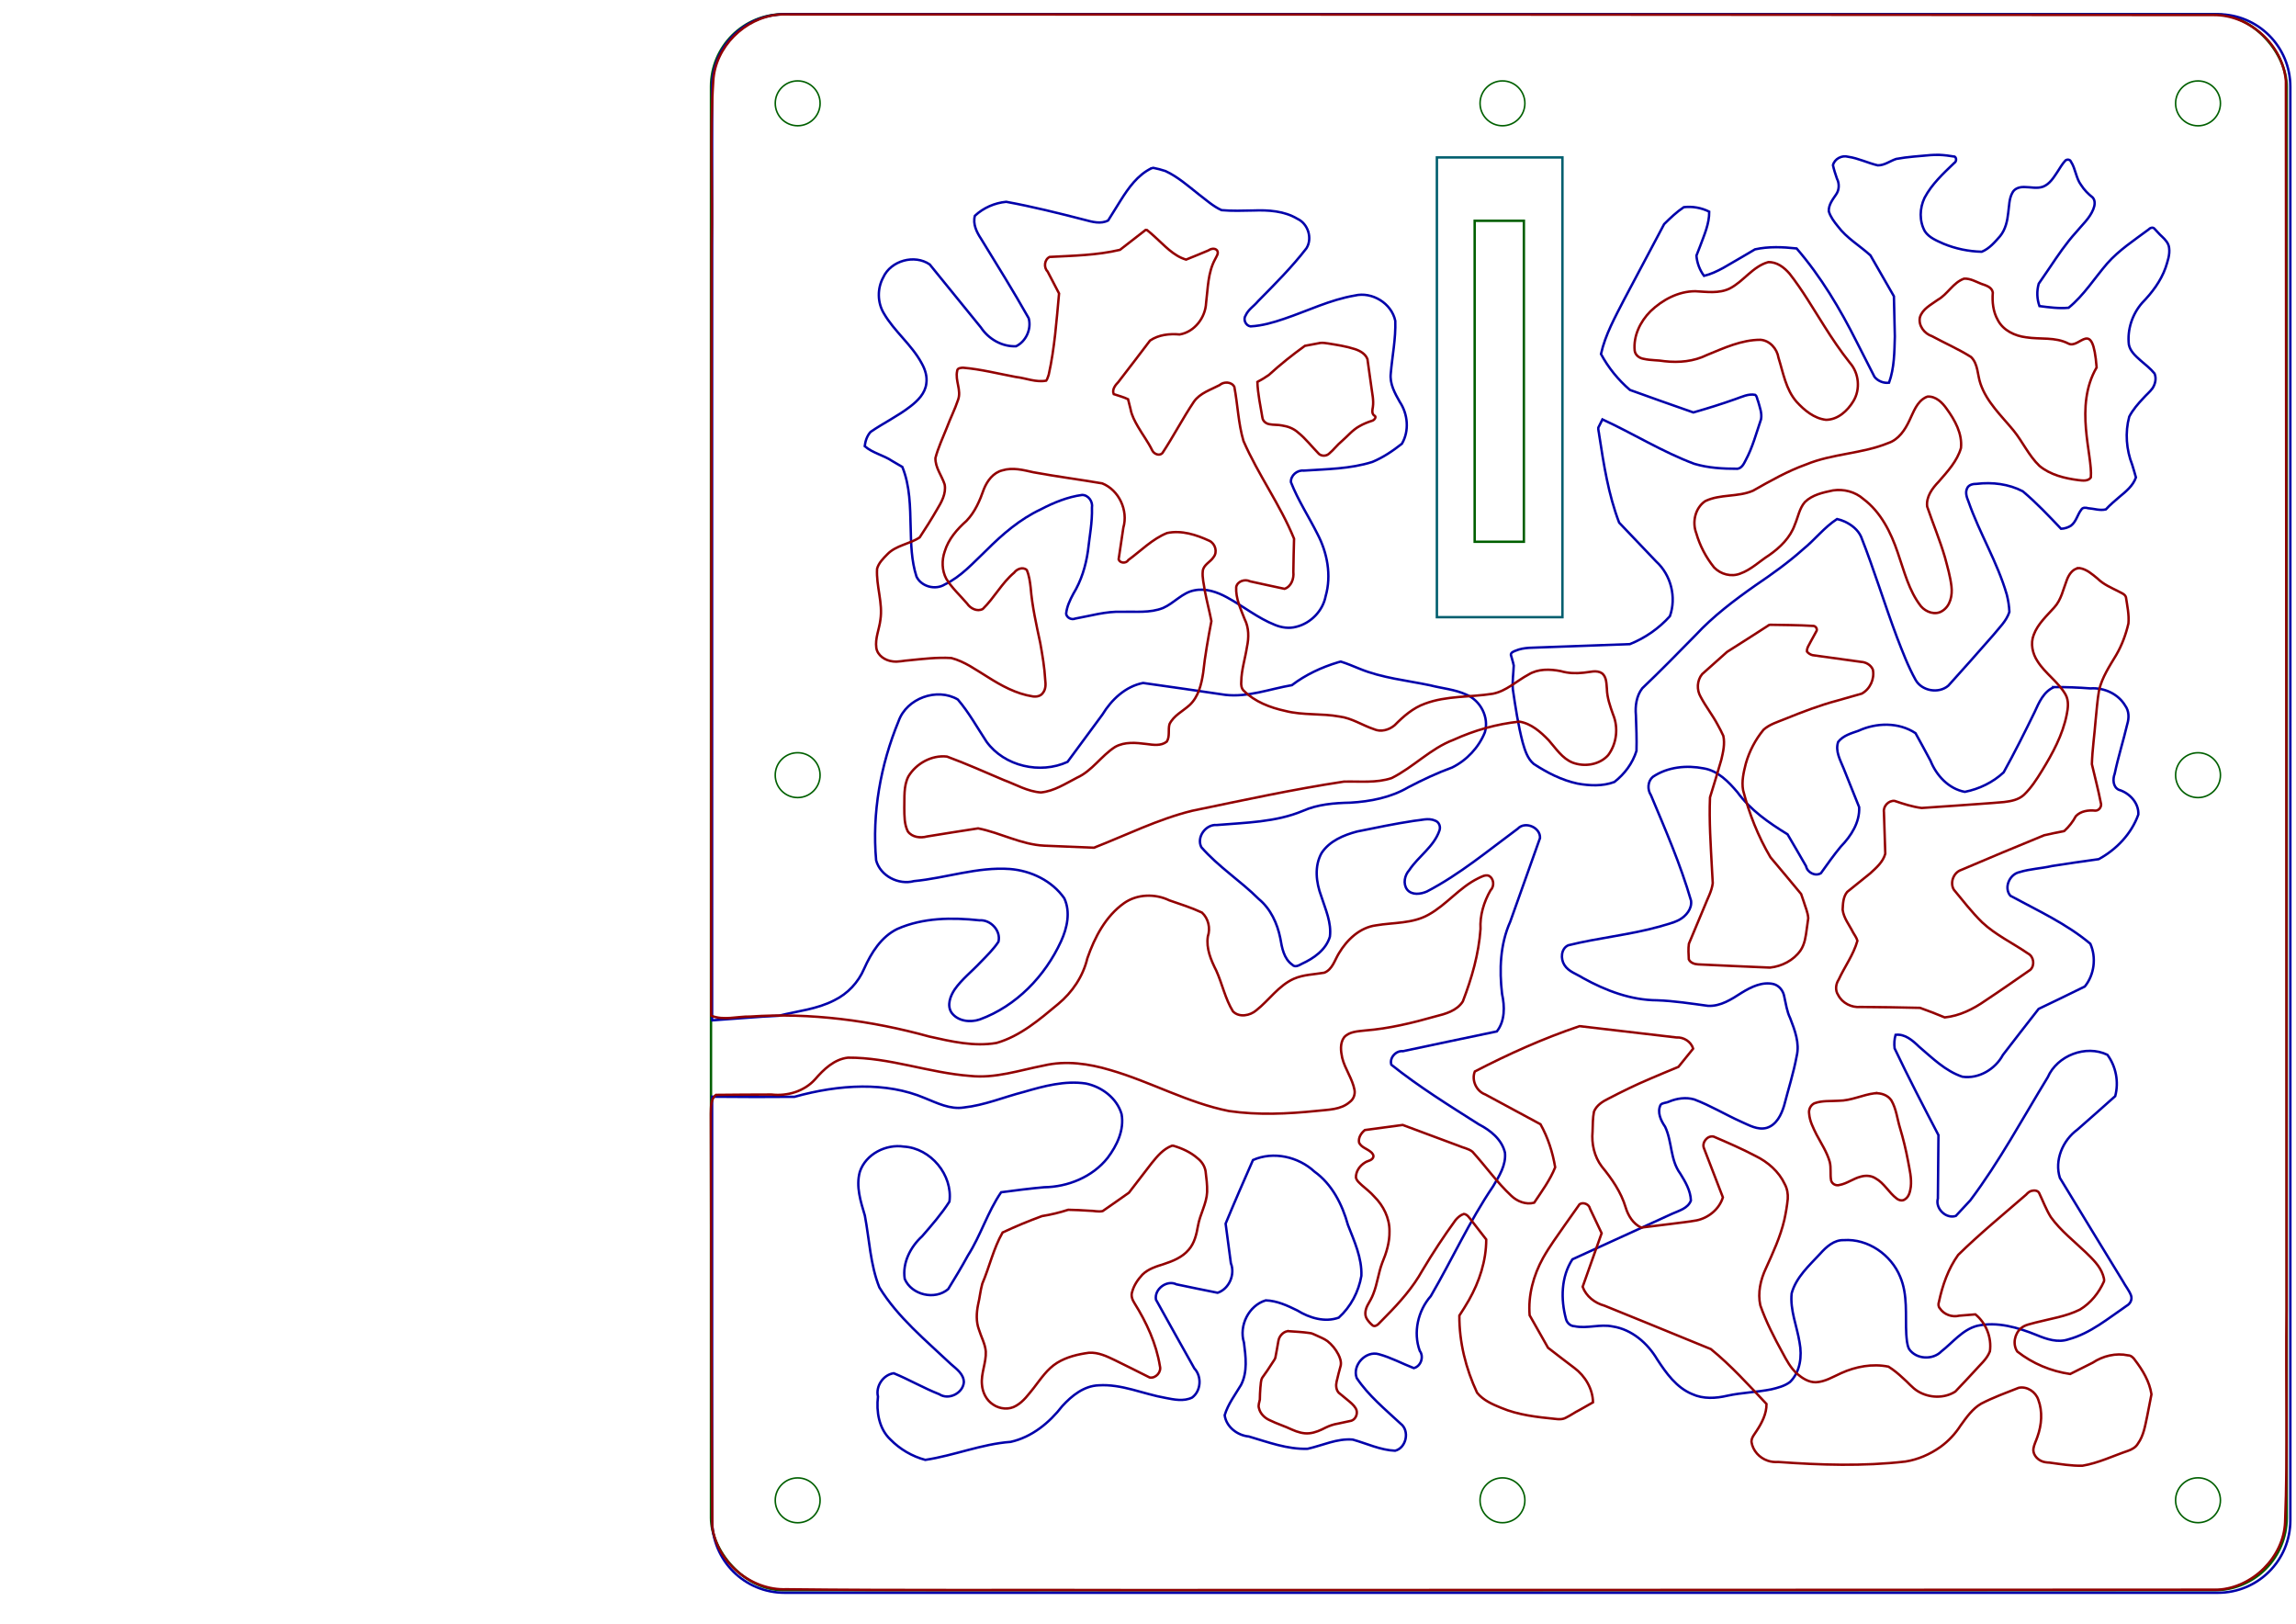<?xml version="1.0" encoding="UTF-8" standalone="no"?>
<!-- Created with Inkscape (http://www.inkscape.org/) -->

<svg
   xmlns:dc="http://purl.org/dc/elements/1.1/"
   xmlns:cc="http://creativecommons.org/ns#"
   xmlns:rdf="http://www.w3.org/1999/02/22-rdf-syntax-ns#"
   xmlns:svg="http://www.w3.org/2000/svg"
   xmlns="http://www.w3.org/2000/svg"
   xmlns:sodipodi="http://sodipodi.sourceforge.net/DTD/sodipodi-0.dtd"
   xmlns:inkscape="http://www.inkscape.org/namespaces/inkscape"
   width="297mm"
   height="210mm"
   viewBox="0 0 297 210"
   version="1.1"
   id="svg4654"
   inkscape:version="0.92.0 r15299"
   sodipodi:docname="antNest2.svg">
  <defs
     id="defs4648" />
  <sodipodi:namedview
     id="base"
     pagecolor="#ffffff"
     bordercolor="#666666"
     borderopacity="1.0"
     inkscape:pageopacity="0.0"
     inkscape:pageshadow="2"
     inkscape:zoom="5.6568544"
     inkscape:cx="417.85759"
     inkscape:cy="64.723762"
     inkscape:document-units="mm"
     inkscape:current-layer="layer3"
     showgrid="false"
     inkscape:window-width="2560"
     inkscape:window-height="1377"
     inkscape:window-x="1912"
     inkscape:window-y="-8"
     inkscape:window-maximized="1"
     showguides="true"
     inkscape:guide-bbox="true">
    <sodipodi:guide
       position="106.185,193.638"
       orientation="1,0"
       id="guide4491"
       inkscape:locked="false" />
    <sodipodi:guide
       position="281.325,-7.727"
       orientation="1,0"
       id="guide4493"
       inkscape:locked="false" />
    <sodipodi:guide
       position="312.466,193.638"
       orientation="0,1"
       id="guide4495"
       inkscape:locked="false" />
    <sodipodi:guide
       position="307.432,18.966"
       orientation="0,1"
       id="guide4497"
       inkscape:locked="false" />
    <sodipodi:guide
       position="291.064,112.75"
       orientation="0,1"
       id="guide5153"
       inkscape:locked="false" />
    <sodipodi:guide
       position="197.354,92.882"
       orientation="1,0"
       id="guide5155"
       inkscape:locked="false" />
  </sodipodi:namedview>
  <g
     inkscape:groupmode="layer"
     id="layer6"
     inkscape:label="l1+l4"
     style="display:inline">
    <rect
       transform="translate(0,-87)"
       style="display:inline;fill:none;fill-opacity:1;stroke:#005f00;stroke-width:0.313;stroke-miterlimit:4;stroke-dasharray:none;stroke-opacity:1"
       id="rect5199-7-1-7"
       width="203.831"
       height="203.831"
       x="91.971"
       y="88.841"
       ry="9.363" />
  </g>
  <g
     inkscape:groupmode="layer"
     id="layer4"
     inkscape:label="l4"
     style="display:inline">
    <rect
       style="display:inline;fill:none;fill-opacity:1;stroke:#005f00;stroke-width:0.313;stroke-miterlimit:4;stroke-dasharray:none;stroke-opacity:1"
       id="rect4538-5-6"
       width="6.366"
       height="41.512"
       x="190.756"
       y="28.556"
       ry="0" />
  </g>
  <g
     inkscape:label="l3"
     inkscape:groupmode="layer"
     id="layer1"
     transform="translate(0,-87)"
     style="display:inline">
    <path
       style="display:inline;fill:none;fill-opacity:0.055;stroke:#0000aa;stroke-width:0.313;stroke-miterlimit:4;stroke-dasharray:none;stroke-opacity:1"
       d="m 265.697,175.869 c -1.336,0.566 -1.948,1.985 -2.507,3.224 -1.282,2.627 -2.591,5.242 -4.007,7.8 -1.388,1.297 -3.162,2.152 -5.02,2.521 -2.085,-0.388 -3.68,-2.109 -4.439,-4.019 -0.642,-1.194 -1.282,-2.388 -1.942,-3.572 -2.171,-1.442 -5.069,-1.37 -7.381,-0.307 -0.939,0.327 -1.983,0.614 -2.623,1.434 -0.412,1.197 0.281,2.366 0.713,3.449 0.667,1.665 1.335,3.331 2.002,4.996 0.093,1.969 -1.052,3.74 -2.375,5.098 -0.918,1.1 -1.737,2.277 -2.572,3.439 -0.725,0.452 -1.765,-0.088 -1.92,-0.9 -0.788,-1.383 -1.595,-2.755 -2.398,-4.129 -2.408,-1.477 -4.796,-3.129 -6.48,-5.439 -1.15,-1.355 -2.504,-2.769 -4.337,-3.082 -2.23,-0.441 -4.705,-0.204 -6.617,1.098 -0.67,0.585 -0.714,1.645 -0.237,2.362 1.88,4.485 3.833,8.961 5.187,13.639 0.153,1.058 -0.65,2.005 -1.527,2.486 -0.806,0.428 -1.715,0.603 -2.579,0.879 -3.867,1.075 -7.884,1.444 -11.775,2.411 -0.948,0.434 -1.013,1.758 -0.498,2.551 0.538,0.869 1.589,1.159 2.408,1.687 2.939,1.627 6.201,2.865 9.601,2.877 2.2,0.08 4.379,0.425 6.557,0.716 1.635,0.09 3.064,-0.853 4.378,-1.701 1.214,-0.744 2.653,-1.454 4.112,-1.113 0.75,0.203 1.271,0.893 1.387,1.645 0.216,0.931 0.336,1.896 0.761,2.765 0.598,1.553 1.25,3.236 0.839,4.921 -0.402,2.165 -1.076,4.267 -1.625,6.396 -0.356,1.171 -0.981,2.48 -2.241,2.868 -1.183,0.324 -2.291,-0.349 -3.336,-0.804 -2.036,-0.913 -3.956,-2.085 -6.047,-2.872 -1.083,-0.311 -2.244,-0.142 -3.27,0.287 -0.339,0.173 -0.838,0.133 -1.079,0.409 -0.482,0.957 0.029,2.034 0.582,2.837 0.92,1.93 0.649,4.286 1.956,6.055 0.658,1.064 1.338,2.204 1.38,3.49 -0.378,1.021 -1.532,1.306 -2.426,1.709 -4.301,1.964 -8.602,3.928 -12.902,5.893 -1.473,2.263 -1.519,5.167 -0.834,7.706 0.125,0.511 0.568,0.935 1.108,0.946 1.636,0.343 3.296,-0.312 4.935,0.033 2.472,0.378 4.514,2.155 5.758,4.255 1.166,1.779 2.488,3.65 4.525,4.489 1.431,0.659 3.065,0.56 4.562,0.209 1.868,-0.408 3.793,-0.447 5.666,-0.819 0.843,-0.203 1.733,-0.423 2.431,-0.957 1.33,-1.306 1.567,-3.342 1.233,-5.098 -0.333,-2.121 -1.252,-4.191 -1.023,-6.372 0.585,-2.095 2.273,-3.585 3.699,-5.128 0.786,-0.876 1.781,-1.786 3.041,-1.744 3.121,-0.217 6.126,1.883 7.295,4.733 1.007,2.35 0.659,4.959 0.791,7.442 0.057,0.638 0.074,1.32 0.359,1.901 0.911,1.353 3.075,1.46 4.189,0.304 1.483,-1.155 2.709,-2.791 4.602,-3.296 2.618,-0.587 5.291,0.21 7.71,1.188 1.286,0.537 2.745,1.026 4.129,0.554 2.843,-0.774 5.136,-2.715 7.524,-4.342 0.47,-0.26 0.748,-0.821 0.554,-1.343 -0.247,-0.658 -0.72,-1.202 -1.046,-1.822 -2.732,-4.447 -5.437,-8.911 -8.151,-13.369 -0.728,-2.283 0.369,-4.856 2.254,-6.236 1.645,-1.434 3.272,-2.887 4.902,-4.338 0.485,-1.815 0.107,-3.839 -1.012,-5.35 -2.788,-1.335 -6.486,0.087 -7.717,2.91 -3.268,5.347 -6.243,10.896 -10.016,15.916 -0.621,0.674 -1.246,1.346 -1.872,2.015 -1.28,0.424 -2.689,-0.971 -2.322,-2.256 0.025,-2.732 0.05,-5.464 0.074,-8.195 -1.939,-3.715 -3.875,-7.432 -5.672,-11.219 -0.073,-0.584 -0.035,-1.184 0.123,-1.752 1.219,-0.153 2.214,0.738 3.027,1.521 1.733,1.474 3.41,3.159 5.617,3.898 2.116,0.303 4.252,-0.969 5.24,-2.816 1.536,-1.989 3.07,-3.981 4.623,-5.957 1.994,-0.96 3.993,-1.909 5.975,-2.895 1.231,-1.525 1.511,-3.746 0.711,-5.533 -3.099,-2.602 -6.809,-4.29 -10.34,-6.205 -0.885,-1.035 -0.106,-2.78 1.163,-3.051 1.374,-0.43 2.83,-0.472 4.228,-0.798 2.007,-0.326 4.022,-0.599 6.035,-0.884 2.3,-1.254 4.235,-3.281 5.125,-5.77 0.081,-1.504 -1.149,-2.794 -2.527,-3.203 -0.763,-0.363 -0.798,-1.375 -0.532,-2.071 0.45,-2.163 1.123,-4.272 1.628,-6.422 0.245,-0.789 0.238,-1.7 -0.27,-2.389 -0.903,-1.528 -2.74,-2.357 -4.484,-2.229 -1.573,-0.116 -3.15,-0.183 -4.727,-0.17 z"
       id="path4552"
       inkscape:connector-curvature="0" />
    <path
       style="display:inline;fill:none;fill-opacity:0.055;stroke:#0000aa;stroke-width:0.313;stroke-miterlimit:4;stroke-dasharray:none;stroke-opacity:1"
       d="m 148.928,108.771 c -1.767,0.865 -2.945,2.523 -3.963,4.145 -0.54,0.866 -1.08,1.732 -1.62,2.597 -0.95,0.501 -2.05,0.185 -3.022,-0.074 -3.366,-0.869 -6.743,-1.71 -10.164,-2.338 -1.498,0.14 -2.948,0.778 -4.05,1.804 -0.294,1.058 0.222,2.116 0.797,2.979 2.089,3.402 4.198,6.793 6.16,10.271 0.384,1.389 -0.333,2.989 -1.627,3.626 -1.811,0.083 -3.565,-0.932 -4.551,-2.427 -2.207,-2.718 -4.415,-5.436 -6.624,-8.153 -1.967,-1.352 -5.028,-0.498 -6.013,1.676 -0.779,1.425 -0.762,3.249 0.075,4.645 1.363,2.355 3.612,4.06 4.9,6.466 0.452,0.797 0.741,1.724 0.594,2.646 -0.152,1.247 -1.1,2.196 -2.05,2.924 -1.617,1.256 -3.475,2.145 -5.158,3.303 -0.455,0.506 -0.675,1.178 -0.757,1.844 1.036,0.902 2.443,1.162 3.567,1.924 0.436,0.248 0.868,0.502 1.299,0.759 1.006,2.46 1.006,5.162 1.077,7.776 0.052,2.151 0.086,4.345 0.757,6.411 0.628,1.306 2.45,1.776 3.663,1.013 2.132,-1.022 3.707,-2.839 5.397,-4.434 2.072,-2.075 4.343,-4.02 7.017,-5.277 1.675,-0.874 3.455,-1.606 5.338,-1.863 0.82,-0.005 1.417,0.868 1.281,1.641 0.056,1.892 -0.316,3.759 -0.523,5.632 -0.28,1.933 -0.865,3.84 -1.888,5.513 -0.432,0.807 -0.84,1.656 -0.93,2.579 0.075,0.516 0.7,0.828 1.169,0.626 2.002,-0.357 3.988,-0.959 6.042,-0.881 1.78,-0.049 3.638,0.185 5.333,-0.493 1.431,-0.624 2.478,-1.994 4.065,-2.283 1.443,-0.292 2.914,0.212 4.171,0.898 2.115,1.138 4.001,2.697 6.249,3.582 0.859,0.354 1.821,0.484 2.728,0.242 1.885,-0.457 3.447,-2.055 3.812,-3.967 0.772,-2.695 0.216,-5.627 -1.073,-8.071 -1.121,-2.232 -2.502,-4.337 -3.417,-6.669 -0.056,-0.864 0.813,-1.597 1.651,-1.496 2.974,-0.199 6.011,-0.212 8.879,-1.123 1.39,-0.573 2.645,-1.424 3.822,-2.35 0.977,-1.658 0.782,-3.84 -0.272,-5.415 -0.638,-1.118 -1.319,-2.347 -1.166,-3.681 0.195,-2.267 0.664,-4.519 0.583,-6.804 -0.472,-2.269 -3.008,-3.808 -5.244,-3.269 -3.176,0.539 -6.088,1.983 -9.12,3.004 -1.411,0.483 -2.87,0.907 -4.364,0.982 -0.623,-0.09 -0.988,-0.896 -0.625,-1.418 0.338,-0.766 1.092,-1.212 1.608,-1.843 2.17,-2.202 4.37,-4.39 6.259,-6.844 0.802,-1.287 0.199,-3.175 -1.169,-3.803 -1.702,-1.029 -3.759,-1.149 -5.698,-1.079 -1.371,0.024 -2.747,0.079 -4.115,-0.044 -1.1,-0.495 -1.997,-1.323 -2.95,-2.044 -1.374,-1.084 -2.709,-2.271 -4.31,-3.013 -0.514,-0.175 -1.042,-0.306 -1.573,-0.413 -0.086,0.02 -0.171,0.041 -0.256,0.061 z"
       id="rect4545"
       inkscape:connector-curvature="0"
       sodipodi:nodetypes="cccccccccccccccccccccccccccccccccccccc" />
    <path
       style="display:inline;fill:none;fill-opacity:1;stroke:#0000aa;stroke-width:1.183;stroke-miterlimit:4;stroke-dasharray:none;stroke-opacity:1"
       d="m 946.344,75.58 c 2.625,0.089 5.234,0.429 7.822,0.863 1.019,0.736 0.826,2.476 -0.229,3.088 -5.371,5.156 -10.979,10.339 -14.494,17.008 -2.434,5.087 -2.636,11.385 0.166,16.371 2.097,3.125 5.746,4.536 9.035,6.027 5.923,2.457 12.307,3.773 18.715,3.93 3.715,-1.516 6.372,-4.673 8.952,-7.612 2.647,-3.241 3.568,-7.46 3.992,-11.526 0.472,-3.302 0.375,-6.849 2.097,-9.82 1.105,-2.044 3.598,-2.707 5.766,-2.626 3.052,-1.3e-5 6.226,0.901 9.185,-0.2 3.18,-1.287 5.055,-4.358 6.879,-7.086 1.287,-1.924 2.399,-4.015 4.009,-5.689 0.826,-0.656 2.276,-0.489 2.658,0.587 2.308,3.528 2.425,8.055 4.984,11.457 1.485,2.335 3.456,4.329 5.623,6.035 1.436,1.586 1.033,3.959 0.296,5.771 -1.794,4.437 -5.487,7.653 -8.467,11.272 -4.815,5.315 -8.825,11.28 -12.816,17.219 -1.78,2.601 -3.56,5.201 -5.34,7.802 -1.028,3.565 -0.905,7.451 0.357,10.941 4.711,0.599 9.471,1.263 14.227,0.816 7.453,-6.084 12.58,-14.351 18.798,-21.576 5.792,-6.564 13.189,-11.365 20.155,-16.557 0.695,-0.781 2.115,-1.417 2.938,-0.464 1.246,1.252 2.331,2.657 3.669,3.819 1.61,1.525 3.306,3.299 3.508,5.626 0.439,3.32 -0.774,6.554 -1.761,9.666 -2.33,6.544 -6.631,12.171 -11.424,17.111 -4.817,5.518 -7.323,13.066 -6.471,20.369 0.655,3.249 3.261,5.553 5.627,7.652 2.364,2.072 4.908,3.979 6.896,6.438 1.023,2.344 0.382,5.135 -0.977,7.207 -1.286,1.803 -3.056,3.179 -4.498,4.849 -2.596,2.749 -5.104,5.65 -6.865,9.02 -2.099,7.726 -1.436,16.086 1.465,23.518 0.617,2.037 1.246,4.072 1.801,6.127 -1.399,4.041 -4.833,6.838 -8.021,9.471 -2.289,1.96 -4.609,3.899 -6.648,6.125 -2.896,0.717 -5.792,-0.368 -8.68,-0.57 -1.087,-0.33 -2.633,-0.466 -3.297,0.674 -1.925,2.464 -2.479,5.899 -5.074,7.85 -1.439,0.918 -3.124,1.421 -4.824,1.512 -6.014,-6.321 -12.013,-12.691 -18.703,-18.311 -6.873,-3.572 -14.871,-4.528 -22.5,-3.617 -1.754,-0.022 -3.928,0.401 -4.671,2.216 -0.998,2.068 -0.142,4.398 0.66,6.377 5.386,15.502 14.155,29.646 18.717,45.459 0.701,2.765 1.16,5.597 1.271,8.449 -1.444,4.472 -4.996,7.736 -7.862,11.304 -7.246,8.296 -14.565,16.527 -21.952,24.698 -4.721,4.046 -12.913,2.601 -15.965,-2.816 -3.686,-6.63 -6.363,-13.751 -9.098,-20.808 -6.108,-16.254 -11.116,-32.908 -17.507,-49.057 -1.515,-3.399 -4.616,-5.819 -7.911,-7.374 -1.222,-0.57 -2.512,-0.984 -3.824,-1.286 -6.276,4.075 -10.858,10.138 -16.638,14.814 -7.25,6.481 -15.183,12.137 -23.224,17.584 -10.37,7.289 -20.569,14.983 -29.221,24.303 -8.573,8.727 -17.13,17.474 -25.993,25.908 -2.872,3.707 -3.53,8.631 -3.115,13.186 0.195,5.785 0.454,11.574 0.279,17.363 -1.876,6.041 -5.826,11.328 -10.803,15.184 -5.749,2.142 -12.072,1.844 -18.013,0.766 -7.688,-1.641 -14.773,-5.304 -21.315,-9.569 -3.097,-2.615 -4.295,-6.656 -5.391,-10.403 -2.248,-8.559 -3.548,-17.329 -4.83,-26.072 -0.31,-3.852 0.311,-7.69 0.434,-11.536 -0.317,-1.779 -0.944,-3.49 -1.392,-5.228 -0.02,-1.201 1.341,-1.632 2.248,-2.019 4.254,-1.819 8.978,-1.398 13.488,-1.675 14.116,-0.516 28.232,-1.031 42.348,-1.547 7.439,-2.978 14.185,-7.672 19.539,-13.637 3.288,-9.17 0.525,-20.152 -6.693,-26.689 -6.027,-6.325 -12.055,-12.65 -18.082,-18.975 -5.258,-13.746 -7.517,-28.367 -9.746,-42.842 -0.094,-1.165 -0.528,-2.383 -0.422,-3.517 0.671,-1.342 1.341,-2.685 2.012,-4.027 15.078,6.94 29.232,15.848 44.82,21.676 6.829,2.053 14.015,2.432 21.104,2.424 2.074,-0.312 3.098,-2.382 3.945,-4.065 3.428,-6.337 5.241,-13.353 7.559,-20.133 0.532,-2.994 -0.66,-5.898 -1.432,-8.736 -0.536,-1.021 -0.429,-2.429 -1.461,-3.146 -3.329,-0.62 -6.468,0.999 -9.527,2.045 -6.794,2.42 -13.684,4.562 -20.617,6.545 -10.339,-3.601 -20.661,-7.252 -30.957,-10.975 -5.734,-4.912 -10.563,-10.878 -14.143,-17.527 2.098,-9.497 6.921,-18.045 11.309,-26.623 6.506,-12.262 13.011,-24.523 19.517,-36.785 3.013,-2.962 6.073,-5.919 9.604,-8.268 4.228,-0.485 8.59,0.282 12.396,2.188 0.073,5.861 -2.398,11.304 -4.384,16.693 -0.617,1.586 -1.234,3.172 -1.851,4.758 0.283,3.555 1.576,7.025 3.707,9.887 6.657,-1.639 12.283,-5.732 18.193,-9.006 2.227,-1.31 4.453,-2.621 6.68,-3.931 6.674,-1.481 13.581,-1.162 20.33,-0.439 11.868,13.757 21.22,29.473 29.35,45.666 2.887,5.665 5.775,11.331 8.662,16.996 1.668,2.082 4.447,3.207 7.094,2.861 2.602,-7.221 2.622,-14.998 2.83,-22.574 -0.126,-6.539 -0.278,-13.076 -0.453,-19.614 -3.817,-6.652 -7.634,-13.303 -11.451,-19.955 -5.265,-4.793 -11.64,-8.438 -15.943,-14.229 -1.794,-2.199 -3.55,-4.534 -4.389,-7.283 -0.16,-3.148 1.897,-5.754 3.568,-8.217 1.585,-2.245 1.66,-5.337 0.408,-7.749 -0.718,-2.154 -1.477,-4.303 -1.941,-6.53 0.73,-3.113 4.349,-4.978 7.359,-4.131 5.008,0.717 9.586,3.033 14.482,4.193 3.302,0.066 6,-2.13 9.014,-3.125 5.541,-1.046 11.184,-1.344 16.788,-1.877 1.321,-0.087 2.646,-0.124 3.97,-0.113 z"
       transform="matrix(0.265,0,0,0.265,0,87)"
       id="rect5199-7-1"
       inkscape:connector-curvature="0" />
    <path
       style="display:inline;fill:none;fill-opacity:1;stroke:#0000aa;stroke-width:1.183;stroke-miterlimit:4;stroke-dasharray:none;stroke-opacity:1"
       d="m 382.994,6.959 c -19.604,0 -35.389,15.782 -35.389,35.387 V 497.158 l 0.088,0.817 c 10.946,-0.719 22.143,-1.787 32.484,-2.238 9.186,-2.33 18.609,-3.144 27.091,-7.561 6.503,-3.155 11.696,-8.733 14.533,-15.365 3.451,-7.751 8.324,-15.604 16.213,-19.434 12.544,-5.542 26.672,-5.657 40.082,-4.213 5.418,-0.434 10.622,5.071 9.277,10.477 -2.436,3.636 -5.624,6.794 -8.697,9.928 -4.185,4.481 -9.127,8.292 -12.674,13.34 -2.124,3.198 -3.857,7.714 -1.562,11.268 3.056,4.273 9.154,4.971 13.844,3.363 17.779,-6.498 31.844,-21.113 39.65,-38.145 2.968,-6.457 4.705,-14.266 1.572,-20.992 -5.993,-8.578 -16.26,-13.471 -26.537,-14.283 -15.885,-1.135 -31.16,4.419 -46.824,5.906 -7.483,2.013 -16.41,-2.481 -18.477,-10.121 -2.049,-23.117 2.141,-46.583 10.969,-67.98 3.927,-11.12 18.736,-16.509 28.9,-10.541 5.423,6.331 9.444,13.673 14.018,20.604 8.698,12.021 26.208,15.965 39.539,9.848 5.678,-7.674 11.344,-15.357 17,-23.047 4.432,-7.292 11.266,-13.797 19.887,-15.465 13.382,1.837 26.738,3.857 40.105,5.795 11.1,1.276 21.757,-2.883 32.539,-4.732 6.71,-5.119 14.468,-8.723 22.523,-11.154 0.438,-0.118 0.874,-0.236 1.312,-0.354 3.14,0.981 6.166,2.279 9.211,3.514 10.999,4.516 22.925,5.649 34.467,8.076 5.848,1.512 12.02,1.983 17.564,4.52 6.988,2.833 11.302,11.177 9.096,18.469 -3.009,7.369 -8.824,13.587 -15.965,17.113 -7.342,2.675 -14.432,6.007 -21.355,9.629 -8.56,5.047 -18.539,6.968 -28.352,7.539 -7.864,0.164 -15.919,0.798 -23.199,4.027 -13.27,5.537 -27.867,5.684 -41.975,6.881 -5.343,-0.469 -10.042,5.923 -7.545,10.809 8.307,9.565 19.139,16.415 28.066,25.332 5.762,4.759 9.023,11.87 10.479,19.074 0.807,4.675 1.707,10.049 5.869,12.982 1.337,1.478 3.278,0.275 4.656,-0.459 5.829,-2.666 11.762,-6.797 13.686,-13.234 0.855,-6.853 -2.159,-13.353 -4.203,-19.73 -2.52,-6.703 -3.482,-14.671 0.18,-21.152 3.874,-5.842 10.735,-8.715 17.275,-10.447 9.241,-1.868 18.481,-3.818 27.811,-5.215 3.385,-0.251 6.979,-1.556 10.256,-0.119 1.974,0.657 2.839,2.942 2.166,4.83 -2.704,7.928 -10.244,12.574 -14.732,19.334 -2.267,2.523 -3.179,6.642 -1.033,9.516 2.334,2.857 6.588,2.252 9.602,0.941 16.01,-8.335 29.931,-19.977 44.383,-30.658 3.544,-3.845 11.112,-0.674 10.865,4.547 -4.845,13.612 -9.69,27.224 -14.535,40.836 -4.936,11.01 -5.384,23.438 -3.99,35.258 1.331,6.082 1.481,13.139 -2.543,18.291 -15.289,3.199 -30.58,6.384 -45.855,9.648 -3.413,-0.373 -6.705,3.268 -5.646,6.621 13.491,10.771 28.194,19.866 42.742,29.109 5.636,2.882 11.197,7.35 12.715,13.793 0.612,6.049 -2.831,11.461 -5.801,16.438 -11.556,17.02 -20.06,35.828 -30.398,53.566 -6.283,7.14 -8.693,17.731 -5.381,26.744 2.151,2.81 0.544,7.579 -2.93,8.4 -5.697,-2.212 -11.117,-5.167 -17.037,-6.777 -6.391,-1.887 -13.154,5.402 -10.809,11.635 5.772,8.62 13.876,15.237 21.4,22.242 4.554,3.422 2.861,11.82 -2.656,13.221 -7.225,-0.299 -13.834,-3.526 -20.699,-5.434 -7.647,-0.651 -14.722,2.873 -22.021,4.488 -9.917,0.336 -19.332,-3.259 -28.699,-6.002 -5.547,-0.496 -11.025,-4.67 -11.783,-10.393 1.628,-5.419 5.115,-9.968 7.98,-14.764 3.3,-6.394 2.292,-13.837 1.426,-20.686 -2.538,-8.191 2.314,-18.083 10.629,-20.588 5.503,0.164 10.594,2.55 15.443,4.939 5.917,3.639 13.397,5.926 20.197,3.492 5.865,-5.28 9.723,-12.636 11.051,-20.391 0.322,-8.771 -3.475,-16.911 -6.578,-24.9 -2.746,-9.965 -7.752,-19.843 -16.336,-25.99 -7.855,-7.274 -20.057,-10.078 -30,-5.646 -4.547,10.308 -9.048,20.637 -13.354,31.049 0.841,6.446 1.696,12.89 2.568,19.332 2.16,5.464 -0.816,12.504 -6.459,14.41 -6.699,-1.355 -13.405,-2.672 -20.086,-4.111 -4.673,-2.339 -10.935,2.3 -10.025,7.455 6.191,11.227 12.485,22.396 18.75,33.582 3.699,3.904 3.298,10.965 -1.082,14.203 -4.076,2.005 -8.799,1.01 -13.057,0.172 -10.883,-1.905 -21.357,-6.864 -32.604,-6.131 -7.146,0.267 -13.079,5.044 -17.705,10.092 -6.332,8.2 -14.931,15.221 -25.234,17.506 -14.246,1.052 -27.608,6.685 -41.672,8.787 -6.422,-1.707 -12.345,-5.196 -17.004,-9.928 -5.632,-5.298 -6.95,-13.614 -6.094,-20.986 -1.205,-5.03 2.567,-10.643 7.699,-11.369 7.552,3.089 14.616,7.25 22.217,10.229 4.55,3.024 11.544,-0.414 12.014,-5.828 -0.035,-3.97 -3.565,-6.47 -6.268,-8.826 -12.402,-11.731 -25.935,-22.771 -34.982,-37.48 -4.456,-11.179 -4.855,-23.353 -7.08,-35.055 -2.036,-6.858 -4.441,-14.191 -2.447,-21.354 2.885,-8.656 12.746,-13.643 21.529,-12.295 13.065,0.783 23.932,13.852 22.205,26.848 -3.881,6.059 -8.637,11.482 -13.332,16.912 -5.693,5.19 -9.708,12.983 -8.488,20.832 3.336,7.845 14.767,10.512 21.223,4.938 3.332,-5.406 6.614,-10.848 9.65,-16.428 6.266,-9.813 9.574,-21.213 16.188,-30.824 6.964,-0.917 13.93,-1.825 20.928,-2.443 11.705,-0.144 23.648,-5.024 31.033,-14.309 4.561,-6.032 8.211,-13.632 6.834,-21.375 -2.294,-7.855 -9.691,-13.352 -17.498,-14.957 -10.223,-1.492 -20.435,1.254 -30.178,4.104 -9.768,2.501 -19.198,6.511 -29.289,7.6 -6.738,1.074 -13.053,-2.164 -19.117,-4.594 -18.768,-7.977 -41.591,-6.749 -63.591,-0.619 -15.848,0.105 -21.527,0.124 -40.206,-0.041 v 2.132 204.582 c 0,19.604 15.784,35.387 35.389,35.387 h 699.611 c 19.604,0 35.387,-15.782 35.387,-35.387 V 42.346 c 0,-19.604 -15.782,-35.387 -35.387,-35.387 z"
       transform="matrix(0.265,0,0,0.265,0,87)"
       id="rect5199-7-1-7-8"
       inkscape:connector-curvature="0"
       sodipodi:nodetypes="sscccccccccccccccccccccccccccccccccccccccccccccccccccccccccccccccccccccccccccccccccccccccccccccccccccccccccccccccccccccccsssssss" />
  </g>
  <g
     inkscape:groupmode="layer"
     id="layer8"
     inkscape:label="l2+l3"
     style="display:inline">
    <rect
       style="display:inline;fill:none;fill-opacity:1;stroke:#005e6e;stroke-width:0.313;stroke-miterlimit:4;stroke-dasharray:none;stroke-opacity:1"
       id="rect4538-5-0"
       width="16.241"
       height="59.461"
       x="185.869"
       y="20.361"
       ry="0" />
  </g>
  <g
     inkscape:groupmode="layer"
     id="layer3"
     inkscape:label="l2"
     style="display:inline">
    <path
       style="display:inline;fill:none;fill-opacity:1;stroke:#920000;stroke-width:0.313;stroke-miterlimit:4;stroke-dasharray:none;stroke-opacity:1"
       d="m 170.795,44.352 c -0.667,0.115 -1.331,0.249 -1.996,0.375 -1.627,1.173 -3.2,2.423 -4.679,3.779 -0.471,0.328 -0.963,0.625 -1.471,0.891 0.057,1.557 0.396,3.083 0.649,4.616 0.064,0.469 0.485,0.794 0.936,0.856 0.528,0.108 1.075,0.046 1.603,0.16 0.75,0.112 1.497,0.385 2.065,0.902 1.017,0.813 1.806,1.859 2.716,2.781 0.37,0.314 0.968,0.287 1.316,-0.049 0.584,-0.487 1.032,-1.114 1.622,-1.595 0.757,-0.651 1.397,-1.454 2.284,-1.941 0.518,-0.302 1.079,-0.526 1.649,-0.707 0.28,-0.065 0.674,-0.552 0.244,-0.696 -0.305,-0.271 -0.211,-0.719 -0.146,-1.072 0.133,-0.889 -0.096,-1.776 -0.202,-2.655 -0.172,-1.185 -0.338,-2.37 -0.5,-3.556 -0.261,-0.682 -0.951,-1.069 -1.611,-1.286 -1.132,-0.372 -2.316,-0.545 -3.489,-0.736 -0.327,-0.047 -0.659,-0.101 -0.99,-0.069 z"
       id="rect4545-6-1"
       inkscape:connector-curvature="0"
       sodipodi:nodetypes="cccccccc" />
    <path
       style="display:inline;fill:none;fill-opacity:1;stroke:#920000;stroke-width:0.313;stroke-miterlimit:4;stroke-dasharray:none;stroke-opacity:1"
       d="m 148.186,29.742 c -1.103,0.857 -2.206,1.714 -3.309,2.57 -2.98,0.708 -6.058,0.757 -9.102,0.918 -0.682,0.333 -0.791,1.363 -0.264,1.881 0.495,0.949 0.99,1.897 1.484,2.846 -0.328,3.511 -0.567,7.049 -1.335,10.498 -0.109,0.257 -0.151,0.546 -0.323,0.774 -1.337,0.256 -2.626,-0.33 -3.939,-0.475 -2.274,-0.424 -4.529,-1.006 -6.838,-1.197 -0.282,0.021 -0.723,0.039 -0.744,0.411 -0.288,1.256 0.579,2.515 0.112,3.756 -0.41,1.234 -1.006,2.396 -1.459,3.613 -0.513,1.29 -1.111,2.559 -1.465,3.902 -0.029,1.254 0.823,2.271 1.191,3.415 0.229,1.2 -0.429,2.319 -1.023,3.308 -0.697,1.204 -1.437,2.383 -2.206,3.543 -1.32,0.879 -3.064,1.009 -4.192,2.192 -0.529,0.539 -1.108,1.109 -1.318,1.854 -0.138,2.229 0.773,4.41 0.425,6.64 -0.146,1.199 -0.696,2.366 -0.524,3.591 0.147,1.014 1.163,1.653 2.118,1.759 0.721,0.103 1.433,-0.107 2.151,-0.145 1.802,-0.182 3.617,-0.399 5.429,-0.291 1.716,0.442 3.163,1.514 4.656,2.419 1.805,1.144 3.737,2.216 5.878,2.543 0.481,0.071 1.029,-0.024 1.32,-0.455 0.375,-0.471 0.37,-1.1 0.299,-1.665 -0.087,-1.61 -0.362,-3.204 -0.644,-4.788 -0.503,-2.362 -1.044,-4.725 -1.239,-7.138 -0.09,-0.777 -0.193,-1.565 -0.5,-2.292 -0.49,-0.462 -1.283,-0.149 -1.635,0.334 -1.601,1.341 -2.569,3.249 -4.057,4.697 -0.725,0.397 -1.61,-0.07 -2.033,-0.699 -0.906,-1.06 -1.962,-2.009 -2.693,-3.207 -0.574,-1.081 -0.599,-2.388 -0.202,-3.532 0.475,-1.593 1.605,-2.882 2.823,-3.966 1.1,-1.143 1.728,-2.632 2.246,-4.106 0.434,-1.069 1.213,-2.126 2.389,-2.416 1.326,-0.412 2.712,-0.044 4.02,0.248 2.954,0.545 5.933,0.929 8.894,1.435 2.171,0.866 3.384,3.502 2.734,5.729 -0.204,1.368 -0.408,2.736 -0.611,4.104 0.179,0.521 0.993,0.544 1.254,0.082 1.639,-1.202 3.095,-2.715 5.008,-3.492 1.879,-0.396 3.786,0.222 5.48,1.006 0.757,0.358 1.081,1.442 0.536,2.113 -0.407,0.637 -1.284,0.961 -1.391,1.781 -0.098,0.875 0.156,1.736 0.268,2.598 0.249,1.305 0.591,2.589 0.847,3.892 -0.425,2.22 -0.823,4.448 -1.066,6.696 -0.232,1.494 -0.609,3.098 -1.758,4.168 -0.88,0.797 -2.059,1.351 -2.597,2.463 -0.208,0.738 0.079,1.574 -0.349,2.256 -0.742,0.596 -1.752,0.427 -2.623,0.312 -1.349,-0.168 -2.824,-0.319 -4.059,0.377 -1.799,1.142 -2.969,3.101 -4.947,3.986 -1.487,0.768 -2.951,1.736 -4.658,1.902 -1.71,-0.115 -3.212,-1.019 -4.788,-1.598 -2.445,-1.036 -4.869,-2.124 -7.363,-3.041 -1.973,-0.221 -3.968,0.885 -4.983,2.559 -0.65,1.262 -0.49,2.725 -0.535,4.096 0.013,1.018 -0.011,2.099 0.46,3.03 0.556,0.764 1.63,0.882 2.485,0.647 2.199,-0.364 4.402,-0.702 6.605,-1.045 2.901,0.569 5.574,2.1 8.566,2.238 2.14,0.082 4.279,0.17 6.418,0.262 4.2,-1.637 8.268,-3.679 12.662,-4.768 6.534,-1.354 13.059,-2.778 19.659,-3.779 2.063,-0.057 4.192,0.212 6.188,-0.459 2.823,-1.406 5.037,-3.835 8.017,-4.955 2.686,-1.223 5.563,-2.04 8.501,-2.346 1.535,0.246 2.747,1.329 3.792,2.405 0.934,1.056 1.739,2.354 3.104,2.898 1.54,0.579 3.471,0.29 4.595,-0.969 1.102,-1.483 1.344,-3.54 0.636,-5.244 -0.384,-1.08 -0.78,-2.181 -0.806,-3.341 -0.063,-0.687 -0.039,-1.516 -0.621,-1.997 -0.718,-0.478 -1.595,-0.139 -2.379,-0.08 -0.993,0.112 -2.011,0.078 -2.974,-0.206 -1.382,-0.269 -2.921,-0.319 -4.164,0.446 -1.54,0.822 -2.858,2.138 -4.621,2.481 -2.918,0.468 -5.967,0.235 -8.775,1.284 -1.535,0.545 -2.785,1.641 -3.911,2.782 -0.726,0.623 -1.802,0.928 -2.703,0.511 -1.492,-0.5 -2.843,-1.425 -4.43,-1.625 -2.324,-0.435 -4.731,-0.137 -7.033,-0.732 -1.955,-0.429 -3.927,-1.177 -5.367,-2.615 -0.308,-0.304 -0.353,-0.748 -0.318,-1.156 0.022,-1.535 0.51,-3.008 0.741,-4.515 0.254,-1.184 0.259,-2.475 -0.3,-3.577 -0.517,-1.332 -1.176,-2.688 -1.095,-4.154 0.158,-0.775 1.146,-1.075 1.801,-0.738 1.487,0.314 2.966,0.662 4.455,0.966 0.879,-0.301 1.234,-1.332 1.137,-2.189 0.013,-1.431 0.057,-2.862 0.091,-4.293 -1.795,-4.408 -4.648,-8.282 -6.543,-12.643 -0.675,-2.278 -0.737,-4.671 -1.18,-6.994 -0.364,-0.688 -1.376,-0.712 -1.916,-0.226 -1.157,0.608 -2.523,1.02 -3.311,2.135 -1.45,2.163 -2.647,4.484 -4.081,6.656 -0.404,0.421 -1.109,0.106 -1.322,-0.365 -0.516,-1.068 -1.241,-2.018 -1.832,-3.045 -0.415,-0.718 -0.819,-1.46 -0.966,-2.286 -0.107,-0.425 -0.214,-0.85 -0.321,-1.275 -0.594,-0.287 -1.236,-0.446 -1.857,-0.658 -0.244,-0.597 0.216,-1.171 0.609,-1.574 1.368,-1.781 2.74,-3.56 4.092,-5.354 1.113,-0.757 2.519,-0.907 3.83,-0.787 1.921,-0.322 3.337,-2.178 3.42,-4.079 0.239,-1.9 0.227,-3.911 1.16,-5.64 0.164,-0.352 0.528,-0.784 0.25,-1.168 -0.309,-0.334 -0.819,-0.192 -1.146,0.034 -0.946,0.403 -1.901,0.784 -2.854,1.171 -1.658,-0.495 -2.816,-1.856 -4.064,-2.969 -0.328,-0.291 -0.651,-0.589 -0.996,-0.859 -0.059,-0.006 -0.117,-0.007 -0.176,-0.004 z"
       id="rect4545-6"
       inkscape:connector-curvature="0"
       sodipodi:nodetypes="ccccccccccccccccccccccccccccccccccccccccccccccccccccccccccccccccccccccccccccccccccccccccccccccccccccccccccccccccccccccccccccccccccccccccccccccccccccccccccccccccccccccccccccccccccccccccccccccccccccccccccccccccccccccccccccccccc" />
    <path
       style="display:inline;fill:none;fill-opacity:1;stroke:#920000;stroke-width:1.181;stroke-miterlimit:4;stroke-dasharray:none;stroke-opacity:1"
       d="m 770.957,500.84 c -17.592,5.932 -34.569,13.563 -51.041,22.098 -1.728,4.281 0.778,9.653 5.094,11.209 8.988,4.848 17.975,9.695 26.963,14.543 3.633,6.502 5.946,13.689 7.158,21.023 -2.5,6.254 -6.534,11.704 -10.246,17.27 -3.988,1.079 -8.266,-0.596 -11.16,-3.377 -7.007,-6.543 -12.541,-14.43 -18.965,-21.51 -1.988,-1.591 -4.611,-1.902 -6.872,-2.948 -9.058,-3.371 -18.115,-6.742 -27.173,-10.113 -6.159,0.828 -12.318,1.656 -18.477,2.484 -1.808,1.459 -3.326,3.776 -2.809,6.191 1.097,2.251 3.733,2.885 5.551,4.371 0.918,0.636 1.887,1.884 1.206,3.014 -0.815,1.412 -2.644,1.414 -3.876,2.273 -2.534,1.515 -4.486,4.273 -4.438,7.303 0.365,1.676 1.849,2.753 3.017,3.882 2.021,1.749 4.151,3.392 5.91,5.418 4.483,4.431 7.534,10.553 7.449,16.94 0.119,5.367 -1.509,10.582 -3.563,15.48 -1.835,4.88 -2.372,10.143 -4.289,14.997 -0.699,1.977 -1.806,3.762 -2.817,5.586 -1.035,2 -1.657,4.555 -0.435,6.62 0.763,1.214 1.73,2.316 2.828,3.234 0.899,0.724 2.046,0.117 2.774,-0.545 1.284,-1.226 2.446,-2.578 3.732,-3.806 6.745,-6.813 13.198,-14.072 17.871,-22.497 5.03,-8.435 10.422,-16.661 16.207,-24.595 1.091,-1.247 2.383,-2.415 3.997,-2.915 1.77,0.209 2.679,1.944 3.717,3.174 2.369,3.118 4.794,6.192 7.205,9.277 0.005,10.411 -3.353,20.595 -8.445,29.594 -1.446,2.584 -3.071,5.061 -4.667,7.553 -0.086,13.005 3.162,25.903 8.646,37.652 2.971,3.703 7.462,5.621 11.74,7.375 8.375,3.522 17.5,4.515 26.459,5.407 1.772,0.245 3.677,0.283 5.271,-0.653 2.246,-1.081 4.255,-2.591 6.498,-3.679 2.208,-1.251 4.416,-2.502 6.623,-3.753 -0.136,-6.642 -3.845,-12.881 -9.111,-16.795 -4.321,-3.234 -8.576,-6.556 -12.852,-9.85 -2.991,-5.283 -5.982,-10.565 -8.973,-15.848 -0.797,-9.729 1.857,-19.521 6.563,-27.998 3.179,-5.649 7.045,-10.867 10.73,-16.188 2.362,-3.336 4.724,-6.673 7.086,-10.009 1.845,-1.195 4.672,0.009 5.088,2.168 1.894,3.994 3.788,7.988 5.682,11.982 -3.09,8.716 -6.18,17.432 -9.27,26.148 1.667,4.624 5.945,7.937 10.602,9.199 13.691,5.491 27.315,11.146 40.979,16.705 3.679,1.504 7.358,3.008 11.037,4.512 9.874,8.045 18.421,17.529 27.129,26.779 0.045,4.773 -2.23,9.164 -4.78,13.058 -1.047,1.698 -2.635,3.325 -2.554,5.459 0.621,4.237 3.88,7.822 7.906,9.149 1.646,0.59 3.414,0.745 5.148,0.635 20.648,1.489 41.463,2.168 62.072,-0.211 6.16,-0.959 12.022,-3.535 17.094,-7.129 3.907,-2.811 7.236,-6.392 9.84,-10.434 2.863,-3.959 5.748,-8.163 10.057,-10.681 5.895,-3.054 12.142,-5.332 18.314,-7.748 4.06,-0.861 8.292,1.962 9.569,5.809 2.193,5.797 1.646,12.307 -0.406,18.061 -0.63,1.944 -1.637,3.784 -1.97,5.814 -0.349,2.575 1.52,4.956 3.764,5.996 1.264,0.63 2.683,0.764 4.069,0.826 5.351,0.715 10.721,1.654 16.134,1.511 7.724,-1.28 14.815,-4.76 22.177,-7.256 1.937,-0.665 3.865,-1.741 4.903,-3.579 2.774,-3.877 3.489,-8.707 4.467,-13.258 0.702,-3.585 1.405,-7.17 2.107,-10.754 -0.936,-6.219 -4.273,-11.747 -8.024,-16.674 -0.783,-1.174 -1.931,-2.325 -3.435,-2.337 -5.923,-1.265 -12.233,0.275 -17.233,3.597 -3.661,1.835 -7.322,3.671 -10.982,5.506 -9.36,-1.326 -18.37,-5.114 -25.811,-10.955 -2.377,-3.53 -1.364,-8.64 1.783,-11.365 1.991,-1.768 4.749,-2.064 7.204,-2.808 7.259,-1.871 14.833,-2.929 21.604,-6.316 5.229,-3.155 9.215,-8.135 11.684,-13.674 0.323,-1.103 -0.221,-2.219 -0.488,-3.278 -1.515,-4.378 -4.965,-7.657 -8.2,-10.813 -5.866,-5.649 -12.431,-10.697 -17.217,-17.362 -2.33,-3.736 -3.844,-7.893 -5.751,-11.843 -0.706,-1.216 -2.395,-1.294 -3.62,-0.973 -1.116,0.257 -1.956,1.066 -2.704,1.873 -11.163,9.672 -22.594,19.058 -33.164,29.388 -4.854,6.791 -7.655,14.817 -9.385,22.924 -0.381,1.046 -0.334,2.319 0.455,3.17 1.983,3.037 6,4.463 9.485,3.57 2.618,-0.214 5.236,-0.427 7.854,-0.641 5.248,4.273 8.031,11.355 7.078,18.057 -1.51,3.963 -4.965,6.635 -7.633,9.779 -3.034,3.33 -6.152,6.581 -9.252,9.85 -5.447,3.467 -12.797,3.171 -18.245,-0.138 -2.843,-1.702 -4.857,-4.412 -7.379,-6.512 -2.17,-2.03 -4.466,-3.943 -6.992,-5.516 -7.807,-1.588 -15.981,-0.065 -23.164,3.196 -3.965,1.777 -7.844,4.218 -12.305,4.411 -3.497,0.056 -6.602,-1.957 -9.16,-4.15 -3.14,-2.814 -5.131,-6.595 -7.092,-10.262 -4.106,-7.457 -8.025,-15.065 -10.84,-23.117 -1.333,-6.1 0.094,-12.475 2.717,-18.035 3.48,-7.661 7.052,-15.371 8.983,-23.598 0.757,-3.4 1.344,-6.845 1.693,-10.311 0.174,-2.485 -0.269,-5.031 -1.473,-7.228 -2.849,-6.146 -8.247,-10.788 -14.251,-13.733 -6.66,-3.514 -13.581,-6.496 -20.494,-9.468 -3.058,-0.642 -5.898,2.982 -4.639,5.813 3.096,7.936 6.132,15.895 9.192,23.845 -1.742,5.771 -7.029,10.054 -12.846,11.255 -4.222,0.773 -8.504,1.162 -12.754,1.747 -4.765,0.605 -9.533,1.185 -14.302,1.764 -3.91,-1.869 -6.353,-5.823 -7.563,-9.856 -2.226,-7.484 -6.765,-14.002 -11.67,-19.974 -3.64,-4.819 -5.035,-11.076 -4.482,-17.033 0.112,-3.254 0.062,-6.538 0.697,-9.746 1.241,-3.059 4.181,-4.933 7.025,-6.324 6.566,-3.407 13.206,-6.681 20.023,-9.56 4.702,-2.044 9.449,-3.981 14.18,-5.954 2.387,-2.956 4.773,-5.913 7.16,-8.869 -0.979,-3.465 -4.66,-5.717 -8.178,-5.482 -15.719,-1.835 -31.438,-3.671 -47.156,-5.506 z"
       transform="scale(0.265)"
       id="path4574"
       inkscape:connector-curvature="0" />
    <path
       style="display:inline;fill:none;fill-opacity:1;stroke:#920000;stroke-width:1.181;stroke-miterlimit:4;stroke-dasharray:none;stroke-opacity:1"
       d="m 572.041,559.184 c -4.185,1.57 -7.148,5.111 -9.867,8.494 -3.7,4.805 -7.401,9.61 -11.101,14.416 -4.246,3.03 -8.537,5.996 -12.82,8.973 -2.151,0.501 -4.328,-0.203 -6.496,-0.162 -3.435,-0.239 -6.875,-0.394 -10.317,-0.465 -4.182,1.357 -8.47,2.386 -12.812,3.078 -6.519,2.393 -12.941,5.052 -19.227,8.004 -4.483,7.836 -6.396,16.763 -9.92,25.014 -0.945,3.363 -1.232,6.864 -2.06,10.254 -0.795,4 -1.009,8.266 0.44,12.149 1.076,3.558 3.02,6.895 3.335,10.652 0.261,5.47 -2.402,10.651 -1.878,16.137 0.269,3.866 2.185,7.717 5.518,9.819 3.25,2.184 7.777,2.617 11.181,0.524 3.587,-2.042 6.008,-5.5 8.557,-8.64 3.442,-4.422 6.609,-9.322 11.478,-12.323 4.682,-2.874 10.135,-4.165 15.524,-4.893 4.507,-0.281 8.708,1.728 12.661,3.636 5.677,2.762 11.31,5.61 16.953,8.439 2.992,0.543 5.833,-2.677 4.994,-5.584 -1.778,-10.993 -6.523,-21.282 -12.394,-30.663 -1.033,-1.607 -1.825,-3.613 -1.151,-5.515 0.833,-3.209 2.773,-6.025 5.001,-8.43 2.866,-2.832 6.82,-4.023 10.565,-5.196 4.382,-1.441 8.899,-3.284 11.965,-6.883 2.892,-3.231 3.879,-7.607 4.611,-11.758 0.964,-5.655 4.207,-10.742 4.459,-16.548 0.09,-3.387 -0.35,-6.761 -0.761,-10.114 -0.415,-2.483 -1.871,-4.71 -3.842,-6.248 -3.386,-3.005 -7.604,-4.889 -11.907,-6.17 -0.229,-0.01 -0.457,-0.008 -0.686,0.004 z"
       transform="scale(0.265)"
       id="path4622"
       inkscape:connector-curvature="0" />
    <path
       style="display:inline;fill:none;fill-opacity:1;stroke:#920000;stroke-width:0.313;stroke-miterlimit:4;stroke-dasharray:none;stroke-opacity:1"
       d="m 268.833,73.48 c -0.766,0.136 -1.229,0.864 -1.479,1.542 -0.469,1.201 -0.717,2.548 -1.614,3.529 -0.98,1.104 -2.141,2.132 -2.665,3.551 -0.449,1.13 -0.163,2.432 0.491,3.421 1.009,1.601 2.682,2.662 3.628,4.31 0.439,0.794 0.323,1.741 0.147,2.593 -0.521,2.632 -1.828,5.02 -3.22,7.283 -0.671,1.094 -1.377,2.19 -2.308,3.084 -0.69,0.644 -1.664,0.826 -2.569,0.936 -1.981,0.178 -3.967,0.293 -5.95,0.444 -1.574,0.11 -3.148,0.217 -4.722,0.326 -1.199,-0.155 -2.355,-0.526 -3.495,-0.916 -0.776,-0.079 -1.497,0.69 -1.38,1.459 0.058,1.791 0.116,3.581 0.174,5.372 -0.288,1.069 -1.161,1.817 -1.944,2.536 -0.994,0.802 -1.988,1.603 -2.982,2.405 -0.53,0.64 -0.548,1.515 -0.589,2.305 0.136,1.094 0.868,1.965 1.343,2.924 0.196,0.359 0.464,0.687 0.568,1.09 -0.507,1.812 -1.651,3.341 -2.43,5.033 -0.38,0.578 -0.466,1.385 -0.063,1.975 0.522,1.05 1.741,1.663 2.895,1.551 2.565,0.016 5.13,0.054 7.695,0.116 1.076,0.385 2.145,0.794 3.199,1.236 1.914,-0.193 3.682,-1.076 5.241,-2.163 1.967,-1.301 3.898,-2.655 5.836,-4 0.608,-0.578 0.438,-1.726 -0.311,-2.103 -1.967,-1.355 -4.171,-2.384 -5.928,-4.029 -1.332,-1.307 -2.474,-2.788 -3.66,-4.224 -0.543,-0.899 -0.045,-2.218 0.946,-2.552 3.568,-1.524 7.147,-3.019 10.738,-4.487 0.861,-0.201 1.728,-0.371 2.594,-0.546 0.604,-0.55 1.116,-1.202 1.502,-1.923 0.639,-0.677 1.642,-0.803 2.524,-0.714 0.498,0.009 0.876,-0.568 0.702,-1.026 -0.323,-1.676 -0.767,-3.325 -1.151,-4.987 0.058,-1.903 0.338,-3.79 0.483,-5.686 0.136,-1.289 0.22,-2.588 0.446,-3.865 0.384,-1.675 1.356,-3.124 2.225,-4.578 0.736,-1.264 1.244,-2.65 1.574,-4.071 0.096,-1.14 -0.153,-2.267 -0.321,-3.388 -0.13,-0.42 -0.609,-0.547 -0.95,-0.748 -0.953,-0.485 -1.969,-0.911 -2.738,-1.678 -0.684,-0.553 -1.387,-1.196 -2.288,-1.336 -0.065,-0.011 -0.131,-0.001 -0.196,-0.002 z"
       id="path4635"
       inkscape:connector-curvature="0" />
    <path
       style="display:inline;fill:none;fill-opacity:1;stroke:#920000;stroke-width:0.313;stroke-miterlimit:4;stroke-dasharray:none;stroke-opacity:1"
       d="m 242.509,141.392 c -1.579,0.204 -3.051,0.967 -4.662,0.973 -1.053,0.071 -2.147,-0.045 -3.155,0.331 -0.482,0.236 -0.756,0.801 -0.669,1.327 0.065,0.978 0.538,1.865 0.961,2.729 0.606,1.149 1.342,2.252 1.701,3.511 0.206,0.797 0.028,1.633 0.185,2.434 0.128,0.438 0.641,0.699 1.074,0.56 0.984,-0.176 1.792,-0.838 2.757,-1.077 0.629,-0.181 1.339,-0.147 1.901,0.212 1.139,0.623 1.731,1.859 2.751,2.624 0.303,0.236 0.756,0.344 1.079,0.086 0.527,-0.342 0.65,-1.011 0.74,-1.587 0.129,-1.148 -0.165,-2.284 -0.366,-3.406 -0.268,-1.426 -0.612,-2.836 -1.03,-4.225 -0.363,-1.187 -0.479,-2.469 -1.113,-3.559 -0.46,-0.703 -1.35,-0.982 -2.155,-0.931 z"
       id="path4645"
       inkscape:connector-curvature="0" />
    <path
       style="display:inline;fill:none;fill-opacity:1;stroke:#920000;stroke-width:0.313;stroke-miterlimit:4;stroke-dasharray:none;stroke-opacity:1"
       d="m 249.124,51.378 c -1.177,0.572 -1.593,1.908 -2.127,3.002 -0.572,1.219 -1.398,2.473 -2.739,2.92 -3.407,1.396 -7.209,1.359 -10.614,2.764 -2.416,0.863 -4.654,2.139 -6.878,3.398 -1.964,0.858 -4.249,0.413 -6.185,1.35 -1.309,0.882 -1.708,2.709 -1.162,4.142 0.461,1.611 1.257,3.13 2.307,4.434 0.854,0.895 2.242,1.263 3.403,0.788 1.399,-0.503 2.47,-1.584 3.708,-2.367 1.424,-0.995 2.747,-2.275 3.333,-3.95 0.422,-0.974 0.585,-2.101 1.299,-2.922 0.966,-0.953 2.354,-1.238 3.634,-1.509 1.392,-0.212 2.875,0.172 3.937,1.111 2.261,1.695 3.565,4.329 4.448,6.949 0.832,2.37 1.422,4.913 3.002,6.928 0.651,0.756 1.84,1.19 2.741,0.61 1.064,-0.647 1.343,-2.032 1.2,-3.188 -0.147,-1.27 -0.51,-2.504 -0.837,-3.736 -0.651,-2.235 -1.558,-4.383 -2.305,-6.585 -0.155,-1.256 0.659,-2.357 1.483,-3.211 1.139,-1.315 2.39,-2.644 2.888,-4.356 0.19,-1.869 -0.779,-3.6 -1.837,-5.061 -0.569,-0.821 -1.409,-1.659 -2.488,-1.596 -0.07,0.028 -0.14,0.057 -0.211,0.085 z"
       id="path4643"
       inkscape:connector-curvature="0" />
    <path
       style="display:inline;fill:none;fill-opacity:1;stroke:#920000;stroke-width:0.313;stroke-miterlimit:4;stroke-dasharray:none;stroke-opacity:1"
       d="m 228.82,80.85 c -1.796,1.168 -3.608,2.313 -5.416,3.463 -1.074,0.958 -2.148,1.917 -3.223,2.875 -0.669,0.808 -0.726,2.033 -0.197,2.928 0.652,1.244 1.531,2.351 2.192,3.589 0.274,0.477 0.514,0.971 0.746,1.469 0.221,1.02 -0.018,2.06 -0.252,3.055 -0.465,1.642 -0.973,3.271 -1.473,4.902 -0.125,3.069 0.093,6.138 0.251,9.202 0.035,0.631 0.07,1.263 0.105,1.894 -0.126,1.04 -0.664,1.961 -1.035,2.924 -0.684,1.635 -1.367,3.271 -2.051,4.906 -0.094,0.671 -0.045,1.35 -0.01,2.023 0.212,0.453 0.742,0.624 1.207,0.648 3.095,0.153 6.191,0.284 9.287,0.416 1.54,-0.16 3.05,-0.931 3.951,-2.211 0.559,-0.819 0.686,-1.829 0.811,-2.789 0.064,-0.462 0.129,-0.924 0.193,-1.386 -0.046,-0.763 -0.382,-1.463 -0.595,-2.186 -0.104,-0.316 -0.214,-0.63 -0.325,-0.944 -1.311,-1.594 -2.643,-3.171 -3.969,-4.752 -1.594,-2.699 -2.756,-5.642 -3.539,-8.674 -0.205,-1.152 0.068,-2.315 0.349,-3.429 0.451,-1.604 1.24,-3.111 2.299,-4.397 0.787,-0.709 1.829,-0.998 2.787,-1.394 2.225,-0.904 4.474,-1.767 6.798,-2.383 1.041,-0.297 2.083,-0.593 3.124,-0.89 1.071,-0.59 1.675,-1.905 1.43,-3.102 -0.25,-0.606 -0.898,-0.977 -1.537,-1.004 -2.091,-0.297 -4.184,-0.586 -6.277,-0.869 -0.278,-0.075 -0.534,-0.237 -0.713,-0.463 -0.035,-0.494 0.306,-0.894 0.502,-1.318 0.251,-0.459 0.503,-0.918 0.754,-1.377 0.11,-0.31 -0.194,-0.666 -0.516,-0.625 -1.836,-0.112 -3.677,-0.114 -5.516,-0.145 -0.048,0.014 -0.095,0.027 -0.143,0.041 z"
       id="path4647"
       inkscape:connector-curvature="0" />
    <path
       style="display:inline;fill:none;fill-opacity:1;stroke:#920000;stroke-width:0.313;stroke-miterlimit:4;stroke-dasharray:none;stroke-opacity:1"
       d="m 228.713,33.907 c -1.999,0.569 -3.162,2.477 -4.956,3.402 -1.39,0.682 -2.978,0.432 -4.462,0.357 -2.188,0.003 -4.248,1.106 -5.798,2.593 -1.323,1.327 -2.234,3.199 -2.041,5.104 0.087,0.59 0.625,0.972 1.186,1.052 0.89,0.205 1.814,0.15 2.712,0.306 1.84,0.205 3.762,0.022 5.439,-0.805 2.221,-0.908 4.483,-1.968 6.933,-1.969 1.207,0.088 2.151,1.162 2.329,2.319 0.616,1.945 0.945,4.09 2.326,5.681 1.011,1.11 2.275,2.169 3.818,2.349 1.533,-0.006 2.785,-1.158 3.537,-2.402 0.94,-1.529 0.742,-3.641 -0.451,-4.98 -1.202,-1.512 -2.281,-3.114 -3.308,-4.748 -1.459,-2.287 -2.819,-4.651 -4.5,-6.787 -0.693,-0.8 -1.648,-1.532 -2.762,-1.471 z"
       id="path4639"
       inkscape:connector-curvature="0" />
    <path
       style="display:inline;fill:none;fill-opacity:1;stroke:#920000;stroke-width:0.313;stroke-miterlimit:4;stroke-dasharray:none;stroke-opacity:1"
       d="m 100.68,1.893 c -4.342,0.393 -8.173,4.183 -8.416,8.57 -0.469,7.072 -0.057,14.16 -0.215,21.239 -0.044,33.22 -0.048,66.441 -0.06,99.662 1.62,0.656 3.366,0.085 5.043,0.113 7.804,-0.532 15.66,0.506 23.182,2.585 2.84,0.633 5.781,1.332 8.698,0.825 3.074,-0.885 5.548,-3.02 7.956,-5.026 1.838,-1.515 3.237,-3.593 3.787,-5.923 0.947,-2.72 2.362,-5.443 4.766,-7.145 1.696,-1.178 4.009,-1.234 5.844,-0.346 1.413,0.494 2.861,0.94 4.212,1.577 0.84,0.762 1.122,2.033 0.763,3.096 -0.238,1.56 0.411,3.068 1.099,4.428 0.776,1.726 1.15,3.636 2.149,5.255 0.811,0.833 2.212,0.562 3.02,-0.135 1.66,-1.308 2.879,-3.195 4.854,-4.079 1.245,-0.548 2.633,-0.557 3.949,-0.787 1.059,-0.429 1.341,-1.641 1.892,-2.524 1.044,-1.745 2.696,-3.324 4.789,-3.598 2.266,-0.387 4.711,-0.209 6.778,-1.368 2.343,-1.288 4.009,-3.526 6.422,-4.71 0.412,-0.193 0.884,-0.482 1.347,-0.355 0.708,0.32 0.809,1.363 0.275,1.886 -0.871,1.515 -1.4,3.262 -1.302,5.02 -0.227,3.223 -1.132,6.363 -2.288,9.364 -0.769,1.218 -2.252,1.617 -3.566,1.943 -2.964,0.842 -5.978,1.572 -9.058,1.815 -0.938,0.113 -2.042,0.121 -2.723,0.874 -0.567,0.76 -0.445,1.795 -0.257,2.666 0.357,1.452 1.323,2.685 1.594,4.16 0.101,0.587 -0.131,1.197 -0.616,1.549 -1.164,1.027 -2.799,0.985 -4.25,1.152 -3.775,0.385 -7.608,0.571 -11.376,0.019 -5.345,-1.058 -10.142,-3.802 -15.352,-5.3 -2.767,-0.829 -5.745,-1.258 -8.594,-0.587 -3.144,0.61 -6.286,1.695 -9.532,1.345 -5.326,-0.395 -10.434,-2.398 -15.807,-2.361 -1.775,0.2 -3.139,1.512 -4.254,2.801 -1.392,1.554 -3.586,2.201 -5.624,1.969 -2.397,0.009 -4.795,0.014 -7.192,0.044 -0.742,0.58 -0.629,1.621 -0.668,2.459 0.055,17.784 0.07,35.568 0.183,53.352 0.574,4.592 4.989,8.321 9.611,8.13 14.964,0.178 29.929,0.055 44.894,0.108 46.741,-0.012 93.483,-0.019 140.224,-0.052 4.517,-0.241 8.54,-4.208 8.727,-8.748 0.363,-9.122 0.064,-18.252 0.191,-27.377 -0.023,-53.001 -0.043,-106.001 -0.09,-159.002 -0.385,-4.658 -4.723,-8.603 -9.398,-8.531 -61.74,-0.049 -123.479,-0.075 -185.219,-0.078 -0.132,0.009 -0.263,0.018 -0.395,0.027 z"
       id="path4555"
       inkscape:connector-curvature="0"
       sodipodi:nodetypes="ssccsccccccccccccccccccccccccccccccccccccccccccccccccccscssscsss" />
    <path
       style="display:inline;fill:none;fill-opacity:1;stroke:#920000;stroke-width:1.183;stroke-miterlimit:4;stroke-dasharray:none;stroke-opacity:1"
       d="m 1020.617,233.018 c -1.385,1.985 -4.001,1.513 -6.061,1.312 -6.715,-0.874 -13.71,-2.541 -19.039,-6.961 -5.205,-4.982 -8.162,-11.739 -12.666,-17.293 -5.903,-7.173 -13.056,-13.809 -16.121,-22.824 -1.512,-4.317 -1.108,-9.564 -4.578,-13 -6.073,-3.881 -12.724,-6.71 -19.037,-10.156 -3.743,-1.226 -6.792,-5.17 -5.945,-9.211 1.265,-4.163 5.486,-6.181 8.758,-8.572 4.83,-2.74 7.45,-8.417 12.82,-10.316 2.997,-0.144 5.672,1.446 8.365,2.52 2.199,0.776 5.232,1.549 5.641,4.264 -0.354,4.552 0.129,9.344 2.422,13.375 2.633,5.134 8.334,7.794 13.842,8.473 6.855,1.105 14.257,-0.28 20.635,3.057 5.66,2.899 11.859,-13.134 13.783,11.657 -11.098,18.95 -1.876,42.874 -2.818,53.677 z"
       transform="scale(0.265)"
       id="rect5199-7"
       inkscape:connector-curvature="0" />
    <path
       style="display:inline;fill:none;fill-opacity:1;stroke:#920000;stroke-width:0.313;stroke-miterlimit:4;stroke-dasharray:none;stroke-opacity:1"
       d="m 166.514,172.168 c -0.611,0.136 -1.074,0.699 -1.156,1.311 -0.126,0.709 -0.243,1.419 -0.385,2.125 -0.075,0.252 -0.271,0.442 -0.393,0.67 -0.409,0.648 -0.837,1.284 -1.292,1.901 -0.226,0.389 -0.182,0.855 -0.25,1.285 -0.051,0.517 -0.055,1.037 -0.07,1.555 -0.064,0.361 -0.234,0.728 -0.118,1.098 0.161,0.72 0.739,1.283 1.4,1.571 0.94,0.465 1.949,0.769 2.895,1.221 0.694,0.307 1.452,0.543 2.218,0.467 0.764,-0.074 1.471,-0.399 2.145,-0.747 0.498,-0.244 1.03,-0.417 1.578,-0.505 0.581,-0.12 1.163,-0.241 1.741,-0.375 0.614,-0.228 0.883,-1.061 0.535,-1.611 -0.263,-0.439 -0.676,-0.757 -1.063,-1.08 -0.38,-0.305 -0.759,-0.61 -1.129,-0.927 -0.34,-0.383 -0.384,-0.942 -0.275,-1.423 0.154,-0.71 0.353,-1.409 0.539,-2.112 0.086,-0.497 -0.097,-0.991 -0.317,-1.429 -0.342,-0.661 -0.823,-1.253 -1.406,-1.715 -0.455,-0.329 -0.989,-0.518 -1.49,-0.762 -0.271,-0.109 -0.527,-0.267 -0.825,-0.282 -0.899,-0.135 -1.808,-0.167 -2.713,-0.236 -0.056,-0.005 -0.112,4.8e-4 -0.168,0.002 z"
       id="path4622-0"
       inkscape:connector-curvature="0"
       sodipodi:nodetypes="cccccccccccccccc" />
  </g>
  <g
     inkscape:groupmode="layer"
     id="layer7"
     inkscape:label="l1+l2+l3+l4"
     style="display:inline">
    <circle
       style="display:inline;fill:none;fill-opacity:1;stroke:#005f00;stroke-width:0.2;stroke-miterlimit:4;stroke-dasharray:none;stroke-opacity:1"
       id="path4507-1-5-5-7-2"
       cx="284.325"
       cy="13.368"
       r="2.9" />
    <circle
       style="display:inline;fill:none;fill-opacity:1;stroke:#005f00;stroke-width:0.2;stroke-miterlimit:4;stroke-dasharray:none;stroke-opacity:1"
       id="path4507-9-4-6-5-4"
       cx="284.324"
       cy="194.033"
       r="2.9" />
    <circle
       style="display:inline;fill:none;fill-opacity:1;stroke:#005f00;stroke-width:0.2;stroke-miterlimit:4;stroke-dasharray:none;stroke-opacity:1"
       id="path4507-3-8-3-9-178"
       cx="103.183"
       cy="194.044"
       r="2.9" />
    <circle
       style="display:inline;fill:none;fill-opacity:1;stroke:#005f00;stroke-width:0.2;stroke-miterlimit:4;stroke-dasharray:none;stroke-opacity:1"
       id="path4507-2-1-8-5"
       cx="103.184"
       cy="13.362"
       r="2.9" />
    <circle
       style="display:inline;fill:none;fill-opacity:1;stroke:#005f00;stroke-width:0.2;stroke-miterlimit:4;stroke-dasharray:none;stroke-opacity:1"
       id="path4507-2-1-8-6-5"
       cx="194.353"
       cy="13.363"
       r="2.9" />
    <circle
       style="display:inline;fill:none;fill-opacity:1;stroke:#005f00;stroke-width:0.2;stroke-miterlimit:4;stroke-dasharray:none;stroke-opacity:1"
       id="path4507-2-1-8-2-0"
       cx="194.352"
       cy="194.039"
       r="2.9" />
    <circle
       style="display:inline;fill:none;fill-opacity:1;stroke:#005f00;stroke-width:0.2;stroke-miterlimit:4;stroke-dasharray:none;stroke-opacity:1"
       id="path4507-2-1-8-1-18"
       cx="103.18"
       cy="100.253"
       r="2.9" />
    <circle
       style="display:inline;fill:none;fill-opacity:1;stroke:#005f00;stroke-width:0.2;stroke-miterlimit:4;stroke-dasharray:none;stroke-opacity:1"
       id="path4507-2-1-8-7-2"
       cx="284.326"
       cy="100.255"
       r="2.9" />
  </g>
</svg>

